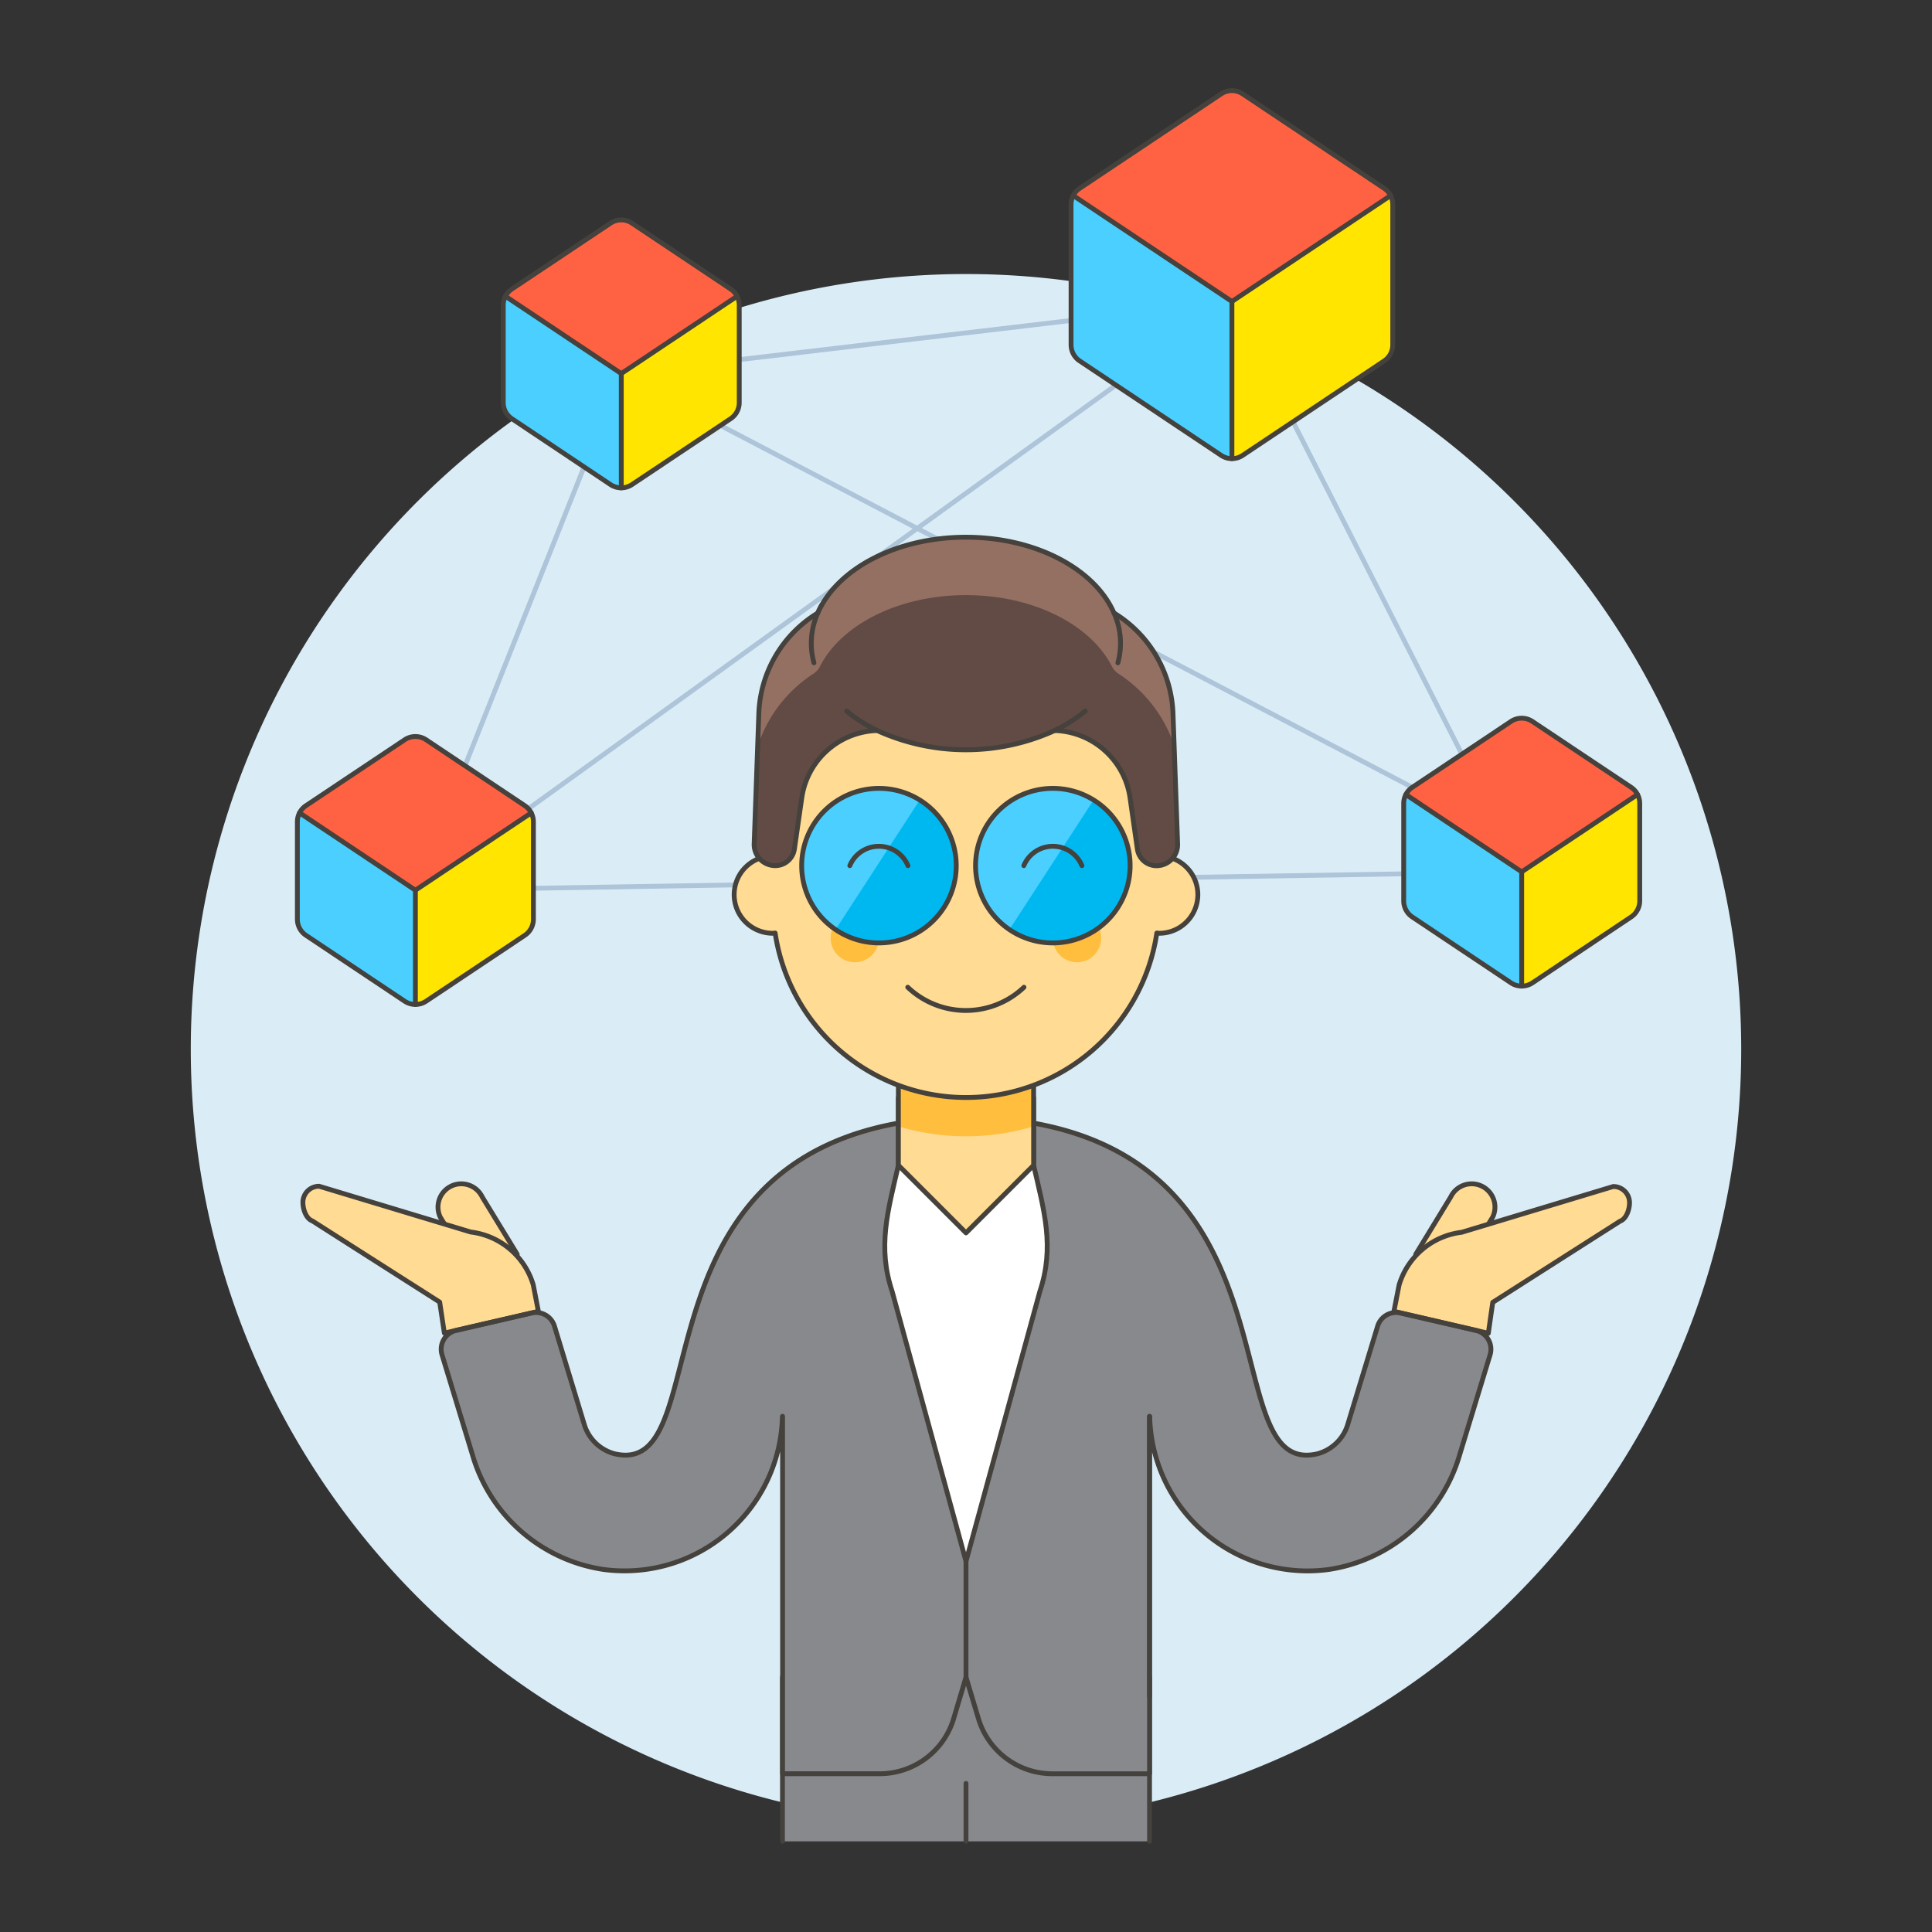 <svg viewBox="0 0 400 400" xmlns="http://www.w3.org/2000/svg" id="App-Module-2--Streamline-Ux.svg" height="400" width="400"><rect x="0" y="0" width="400" height="400" fill="#333333" stroke="none"/><desc>App Module 2 Streamline Illustration: https://streamlinehq.com</desc><path d="M40 217.236a160 160 0 1 0 320 0 160 160 0 1 0 -320 0Z" fill="#daedf7" stroke="#daedf7" stroke-width="1"></path><path d="M255.056 62.42 86.004 184.308" fill="none" stroke="#adc4d9" stroke-linejoin="round" stroke-width="1"></path><path d="m86.004 184.308 229.044 -3.8" fill="none" stroke="#adc4d9" stroke-linejoin="round" stroke-width="1"></path><path d="m128.628 77.344 163.768 85.664" fill="none" stroke="#adc4d9" stroke-linejoin="round" stroke-width="1"></path><path d="M128.628 77.344 86.004 184.308" fill="none" stroke="#adc4d9" stroke-linejoin="round" stroke-width="1"></path><path d="m255.056 62.42 59.992 118.088" fill="none" stroke="#adc4d9" stroke-linejoin="round" stroke-width="1"></path><path d="m128.628 77.344 126.428 -14.924" fill="none" stroke="#adc4d9" stroke-linejoin="round" stroke-width="1"></path><path d="M162 347.236h76v34h-76z" fill="#87898c" stroke-width="1"></path><path d="m162 381.236 0 -34 76 0 0 34" fill="none" stroke="#45413c" stroke-linecap="round" stroke-linejoin="round" stroke-width="1"></path><path d="m200 369.236 0 12" fill="none" stroke="#45413c" stroke-linecap="round" stroke-linejoin="round" stroke-width="1"></path><path d="m285.22 274.576 -6.136 20.176a8.984 8.984 0 0 1 -6.368 6.252c-22.536 5.172 -0.652 -66.428 -69.72 -69.68 -1.012 -0.048 -2 0 -2.996 0s-2 -0.064 -2.996 0c-69.12 3.252 -47.168 74.86 -69.72 69.676a8.968 8.968 0 0 1 -6.368 -6.248L114.8 274.576a4 4 0 0 0 -4.728 -2.736l-15.628 3.6a4 4 0 0 0 -2.928 5.064l6.304 20.712a33.392 33.392 0 0 0 27.148 23.728 32.696 32.696 0 0 0 37.02 -31.688l0.032 -0.024v74h20.096a16 16 0 0 0 15.324 -11.4l2.56 -8.596 2.58 8.6a16 16 0 0 0 15.324 11.4H238v-74l0.032 0.024a32.7 32.7 0 0 0 37.02 31.692 33.412 33.412 0 0 0 27.148 -23.732l6.304 -20.712a4 4 0 0 0 -2.928 -5.064l-15.628 -3.6a4 4 0 0 0 -4.728 2.732Z" fill="#87898c" stroke-width="1"></path><path d="M138.128 292.32c6.436 -18.32 7.472 -58.576 58.876 -60.996 1.012 -0.048 2 0 2.996 0s2 -0.064 2.996 0C254.4 233.744 255.424 274 261.872 292.32a64.988 64.988 0 0 0 -123.728 0" fill="#87898c" stroke-width="1"></path><path d="m301.808 263.852 -8.692 -4.172 7.228 -11.848a4.824 4.824 0 0 1 6.436 -2.26h0A4.82 4.82 0 0 1 309.04 252Z" fill="#ffdb94" stroke="#45413c" stroke-linecap="round" stroke-linejoin="round" stroke-width="1"></path><path d="m302.62 255.132 31.38 -9.476a3.344 3.344 0 0 1 3.376 3.344h0c0 1.404 -0.648 3.36 -1.972 3.84l-26.348 16.8 -0.916 6.4 -19.544 -4.544 1.072 -5.456a15.448 15.448 0 0 1 12.952 -10.908Z" fill="#ffdb94" stroke="#45413c" stroke-linecap="round" stroke-linejoin="round" stroke-width="1"></path><path d="m98.4 263.852 8.68 -4.172 -7.232 -11.848a4.82 4.82 0 0 0 -6.432 -2.26h0A4.82 4.82 0 0 0 91.156 252Z" fill="#ffdb94" stroke="#45413c" stroke-linecap="round" stroke-linejoin="round" stroke-width="1"></path><path d="M97.452 255.076 66.084 245.6a3.34 3.34 0 0 0 -3.372 3.344h0c0 1.408 0.644 3.36 1.968 3.84l26.352 16.8L92 276l19.468 -4.504L110.4 266a15.44 15.44 0 0 0 -12.948 -10.924Z" fill="#ffdb94" stroke="#45413c" stroke-linecap="round" stroke-linejoin="round" stroke-width="1"></path><path d="m285.22 274.576 -6.136 20.176a8.984 8.984 0 0 1 -6.368 6.252c-22.536 5.172 -0.652 -66.428 -69.72 -69.68 -1.012 -0.048 -2 0 -2.996 0s-2 -0.064 -2.996 0c-69.12 3.252 -47.168 74.86 -69.72 69.676a8.968 8.968 0 0 1 -6.368 -6.248L114.8 274.576a4 4 0 0 0 -4.728 -2.736l-15.628 3.6a4 4 0 0 0 -2.928 5.064l6.304 20.712a33.392 33.392 0 0 0 27.148 23.728 32.696 32.696 0 0 0 37.02 -31.688l0.032 -0.024v74h20.096a16 16 0 0 0 15.324 -11.4l2.56 -8.596 2.58 8.6a16 16 0 0 0 15.324 11.4H238v-74l0.032 0.024a32.7 32.7 0 0 0 37.02 31.692 33.412 33.412 0 0 0 27.148 -23.732l6.304 -20.712a4 4 0 0 0 -2.928 -5.064l-15.628 -3.6a4 4 0 0 0 -4.728 2.732Z" fill="none" stroke="#45413c" stroke-linecap="round" stroke-linejoin="round" stroke-width="1"></path><path d="M214 241.256v-14h-28v14c-2.188 9.484 -4.372 16.888 -1.292 26.12L200 323.256l15.292 -55.88c3.08 -9.232 0.896 -16.636 -1.292 -26.12Z" fill="#ffffff" stroke="#45413c" stroke-linecap="round" stroke-linejoin="round" stroke-width="1"></path><path d="m214 241.256 -14 14 -14 -14 0 -22 28 0 0 22z" fill="#ffdb94" stroke-width="1"></path><path d="M186 233.2a48.692 48.692 0 0 0 28 0v-13.944h-28Z" fill="#ffbe3d" stroke-width="1"></path><path d="m214 241.256 -14 14 -14 -14 0 -22 28 0 0 22z" fill="none" stroke="#45413c" stroke-linecap="round" stroke-linejoin="round" stroke-width="1"></path><path d="m238 351.236 0 -57.976" fill="#87898c" stroke="#45413c" stroke-linecap="round" stroke-linejoin="round" stroke-width="1"></path><path d="m200 347.236 0 -23.98" fill="none" stroke="#45413c" stroke-linecap="round" stroke-linejoin="round" stroke-width="1"></path><path d="M171.98 194.224a5 5 0 1 0 10 0 5 5 0 1 0 -10 0Z" fill="#ffbe3d" stroke-width="1"></path><path d="M170.16 125.224a16.1 16.1 0 0 0 -2.18 8 15.396 15.396 0 0 0 0.552 4" fill="none" stroke="#45413c" stroke-linecap="round" stroke-linejoin="round" stroke-width="1"></path><path d="M188 179.232a6.52 6.52 0 0 0 -12.032 0" fill="none" stroke="#45413c" stroke-linecap="round" stroke-linejoin="round" stroke-width="1"></path><path d="M240 177.224v-10a40 40 0 0 0 -80 0v10a8 8 0 1 0 0 16c0.168 0 0.324 -0.036 0.488 -0.048a39.948 39.948 0 0 0 79.02 0c0.168 0 0.324 0.048 0.492 0.048a8 8 0 0 0 0 -16Z" fill="#ffdb94" stroke="#45413c" stroke-linecap="round" stroke-linejoin="round" stroke-width="1"></path><path d="M171.98 194.224a5 5 0 1 0 10 0 5 5 0 1 0 -10 0Z" fill="#ffbe3d" stroke-width="1"></path><path d="M217.98 194.224a5 5 0 1 0 10 0 5 5 0 1 0 -10 0Z" fill="#ffbe3d" stroke-width="1"></path><path d="M187.944 204.4a17.452 17.452 0 0 0 24.056 0" fill="none" stroke="#45413c" stroke-linecap="round" stroke-linejoin="round" stroke-width="1"></path><path d="M242.856 147.74a25.404 25.404 0 0 0 -12.216 -20.824c-3.944 -9.076 -16.176 -15.692 -30.66 -15.692s-26.716 6.616 -30.664 15.692a25.412 25.412 0 0 0 -12.212 20.824l-0.964 26.956a4.372 4.372 0 0 0 4.372 4.528 4 4 0 0 0 3.96 -3.432L166 165.2a16.264 16.264 0 0 1 15.6 -13.952 44.328 44.328 0 0 0 36.768 0 16.256 16.256 0 0 1 15.6 13.952l1.516 10.608a4 4 0 0 0 3.96 3.432 4.372 4.372 0 0 0 4.372 -4.528Z" fill="#614b44" stroke-width="1"></path><path d="m243.092 154.32 -0.236 -6.58a25.4 25.4 0 0 0 -12.216 -20.824c-3.944 -9.076 -16.18 -15.692 -30.66 -15.692s-26.716 6.616 -30.66 15.692a25.4 25.4 0 0 0 -12.216 20.824l-0.244 6.8a28.304 28.304 0 0 1 11.6 -15.084 3.856 3.856 0 0 0 1.308 -1.48c4.352 -8.596 16.24 -14.764 30.224 -14.764s25.868 6.168 30.224 14.764a3.824 3.824 0 0 0 1.308 1.48 28.552 28.552 0 0 1 11.568 14.864Z" fill="#947063" stroke-width="1"></path><path d="M242.856 147.74a25.404 25.404 0 0 0 -12.216 -20.824c-3.944 -9.076 -16.176 -15.692 -30.66 -15.692s-26.716 6.616 -30.664 15.692a25.412 25.412 0 0 0 -12.212 20.824l-0.964 26.956a4.372 4.372 0 0 0 4.372 4.528 4 4 0 0 0 3.96 -3.432L166 165.2a16.264 16.264 0 0 1 15.6 -13.952 44.328 44.328 0 0 0 36.768 0 16.256 16.256 0 0 1 15.6 13.952l1.516 10.608a4 4 0 0 0 3.96 3.432 4.372 4.372 0 0 0 4.372 -4.528Z" fill="none" stroke="#45413c" stroke-linecap="round" stroke-linejoin="round" stroke-width="1"></path><path d="M169.316 126.916a15.284 15.284 0 0 0 -0.8 10.308" fill="none" stroke="#45413c" stroke-linecap="round" stroke-linejoin="round" stroke-width="1"></path><path d="M230.644 126.916a15.284 15.284 0 0 1 0.8 10.308" fill="none" stroke="#45413c" stroke-linecap="round" stroke-linejoin="round" stroke-width="1"></path><path d="M218.364 151.232a30.632 30.632 0 0 0 6.3 -4" fill="none" stroke="#45413c" stroke-linecap="round" stroke-linejoin="round" stroke-width="1"></path><path d="M181.6 151.232a30.524 30.524 0 0 1 -6.3 -4" fill="none" stroke="#45413c" stroke-linecap="round" stroke-linejoin="round" stroke-width="1"></path><path d="M165.98 179.224a16 16 0 1 0 32 0 16 16 0 1 0 -32 0Z" fill="#00b8f0" stroke-width="1"></path><path d="M190.432 165.64a16 16 0 0 0 -17.436 26.828l17.408 -26.8Z" fill="#4acfff" stroke-width="1"></path><path d="M201.98 179.224a16 16 0 1 0 32 0 16 16 0 1 0 -32 0Z" fill="#00b8f0" stroke-width="1"></path><path d="M226.444 165.648a16 16 0 0 0 -17.448 26.8l17.408 -26.8Z" fill="#4acfff" stroke-width="1"></path><path d="M224 179.22a6.52 6.52 0 0 0 -12.032 0" fill="none" stroke="#45413c" stroke-linecap="round" stroke-linejoin="round" stroke-width="1"></path><path d="M175.944 179.22a6.524 6.524 0 0 1 12.036 0" fill="none" stroke="#45413c" stroke-linecap="round" stroke-linejoin="round" stroke-width="1"></path><path d="M165.98 179.224a16 16 0 1 0 32 0 16 16 0 1 0 -32 0Z" fill="none" stroke="#45413c" stroke-linecap="round" stroke-linejoin="round" stroke-width="1"></path><path d="M201.98 179.224a16 16 0 1 0 32 0 16 16 0 1 0 -32 0Z" fill="none" stroke="#45413c" stroke-linecap="round" stroke-linejoin="round" stroke-width="1"></path><path d="m126.4 46.204 -20.436 13.64a4.048 4.048 0 0 0 -1.328 1.488l24 16 24 -16a4 4 0 0 0 -1.324 -1.484l-20.44 -13.644a4 4 0 0 0 -4.472 0Z" fill="#ff6242" stroke-width="1"></path><path d="M153.06 63.164a4 4 0 0 0 -0.448 -1.832l-24 16v23.668a4 4 0 0 0 2.216 -0.672l20.444 -13.648a4 4 0 0 0 1.772 -3.316Z" fill="#ffe500" stroke-width="1"></path><path d="M104.196 63.172v20.184a4 4 0 0 0 1.776 3.328l20.428 13.644a4 4 0 0 0 2.22 0.672v-23.656l-24 -16a3.972 3.972 0 0 0 -0.424 1.828Z" fill="#4acfff" stroke-width="1"></path><path d="M130.848 46.204a4 4 0 0 0 -4.44 0l-20.436 13.64a4 4 0 0 0 -1.776 3.328v20.184a4 4 0 0 0 1.776 3.328l20.428 13.644a4 4 0 0 0 4.44 0l20.436 -13.644a4 4 0 0 0 1.776 -3.328v-20.184a4 4 0 0 0 -1.776 -3.328Z" fill="none" stroke="#45413c" stroke-linecap="round" stroke-linejoin="round" stroke-width="1"></path><path d="m104.644 61.332 23.984 16.012 23.984 -16.012" fill="none" stroke="#45413c" stroke-linecap="round" stroke-linejoin="round" stroke-width="1"></path><path d="m128.628 77.344 0 23.656" fill="none" stroke="#45413c" stroke-linecap="round" stroke-linejoin="round" stroke-width="1"></path><path d="M83.78 153.164 63.348 166.8a3.952 3.952 0 0 0 -1.328 1.488l24 16 24 -16a4 4 0 0 0 -1.324 -1.484l-20.44 -13.648a4 4 0 0 0 -4.476 0.008Z" fill="#ff6242" stroke-width="1"></path><path d="M110.436 170.128a3.976 3.976 0 0 0 -0.448 -1.832l-24 16v23.656a4.024 4.024 0 0 0 2.216 -0.672l20.44 -13.648a4 4 0 0 0 1.776 -3.316Z" fill="#ffe500" stroke-width="1"></path><path d="M61.568 170.136v20.184a4 4 0 0 0 1.78 3.328l20.432 13.64a4 4 0 0 0 2.224 0.676v-23.656l-24 -16a3.972 3.972 0 0 0 -0.436 1.828Z" fill="#4acfff" stroke-width="1"></path><path d="M88.224 153.164a4 4 0 0 0 -4.444 0L63.348 166.8a4 4 0 0 0 -1.78 3.324v20.196a4 4 0 0 0 1.78 3.328l20.432 13.64a4 4 0 0 0 4.444 0l20.432 -13.64a4 4 0 0 0 1.78 -3.328v-20.188a4 4 0 0 0 -1.78 -3.324Z" fill="none" stroke="#45413c" stroke-linecap="round" stroke-linejoin="round" stroke-width="1"></path><path d="m62.02 168.296 23.984 16.012 23.984 -16.012" fill="none" stroke="#45413c" stroke-linecap="round" stroke-linejoin="round" stroke-width="1"></path><path d="m86.004 184.308 0 23.652" fill="none" stroke="#45413c" stroke-linecap="round" stroke-linejoin="round" stroke-width="1"></path><path d="m312.828 149.368 -20.428 13.64a4.028 4.028 0 0 0 -1.332 1.488l24 16 24 -16a3.964 3.964 0 0 0 -1.324 -1.484l-20.44 -13.644a4 4 0 0 0 -4.476 0Z" fill="#ff6242" stroke-width="1"></path><path d="M339.484 166.328a4 4 0 0 0 -0.452 -1.832l-24 16v23.656a4 4 0 0 0 2.216 -0.672l20.444 -13.648a4 4 0 0 0 1.776 -3.316Z" fill="#ffe500" stroke-width="1"></path><path d="M290.616 166.336v20.184a4 4 0 0 0 1.78 3.328l20.432 13.64a3.976 3.976 0 0 0 2.22 0.676v-23.656l-24 -16a4 4 0 0 0 -0.432 1.828Z" fill="#4acfff" stroke-width="1"></path><path d="M317.272 149.368a4 4 0 0 0 -4.444 0l-20.428 13.64a4 4 0 0 0 -1.78 3.328v20.184a4 4 0 0 0 1.78 3.328l20.432 13.64a4 4 0 0 0 4.444 0l20.432 -13.64a4 4 0 0 0 1.78 -3.328v-20.184a4 4 0 0 0 -1.78 -3.328Z" fill="none" stroke="#45413c" stroke-linecap="round" stroke-linejoin="round" stroke-width="1"></path><path d="m291.064 164.496 23.984 16.012 23.984 -16.012" fill="none" stroke="#45413c" stroke-linecap="round" stroke-linejoin="round" stroke-width="1"></path><path d="m315.048 180.508 0 23.656" fill="none" stroke="#45413c" stroke-linecap="round" stroke-linejoin="round" stroke-width="1"></path><path d="M221.752 42.328v29.064a4 4 0 0 0 1.78 3.328l29.304 19.564a4 4 0 0 0 2.22 0.672V62.4l-32.856 -21.912a4 4 0 0 0 -0.448 1.84Z" fill="#4acfff" stroke-width="1"></path><path d="M288.356 42.32a4 4 0 0 0 -0.448 -1.832L255.056 62.4v32.54a4 4 0 0 0 2.212 -0.668l29.316 -19.572a4 4 0 0 0 1.772 -3.316Z" fill="#ffe500" stroke-width="1"></path><path d="m255.056 62.4 32.852 -21.928a4 4 0 0 0 -1.316 -1.48l-29.316 -19.556a4 4 0 0 0 -4.44 0L223.532 39a4 4 0 0 0 -1.332 1.488Z" fill="#ff6242" stroke-width="1"></path><path d="m222.2 40.488 32.856 21.932 32.852 -21.932" fill="none" stroke="#45413c" stroke-linecap="round" stroke-linejoin="round" stroke-width="1"></path><path d="m255.056 62.42 0 32.536" fill="none" stroke="#45413c" stroke-linecap="round" stroke-linejoin="round" stroke-width="1"></path><path d="M257.276 19.436a4 4 0 0 0 -4.44 0L223.532 39a4 4 0 0 0 -1.78 3.328v29.064a4 4 0 0 0 1.78 3.328l29.304 19.564a4 4 0 0 0 4.44 0l29.304 -19.564a4 4 0 0 0 1.776 -3.328v-29.064a4 4 0 0 0 -1.776 -3.328Z" fill="none" stroke="#45413c" stroke-linecap="round" stroke-linejoin="round" stroke-width="1"></path></svg>